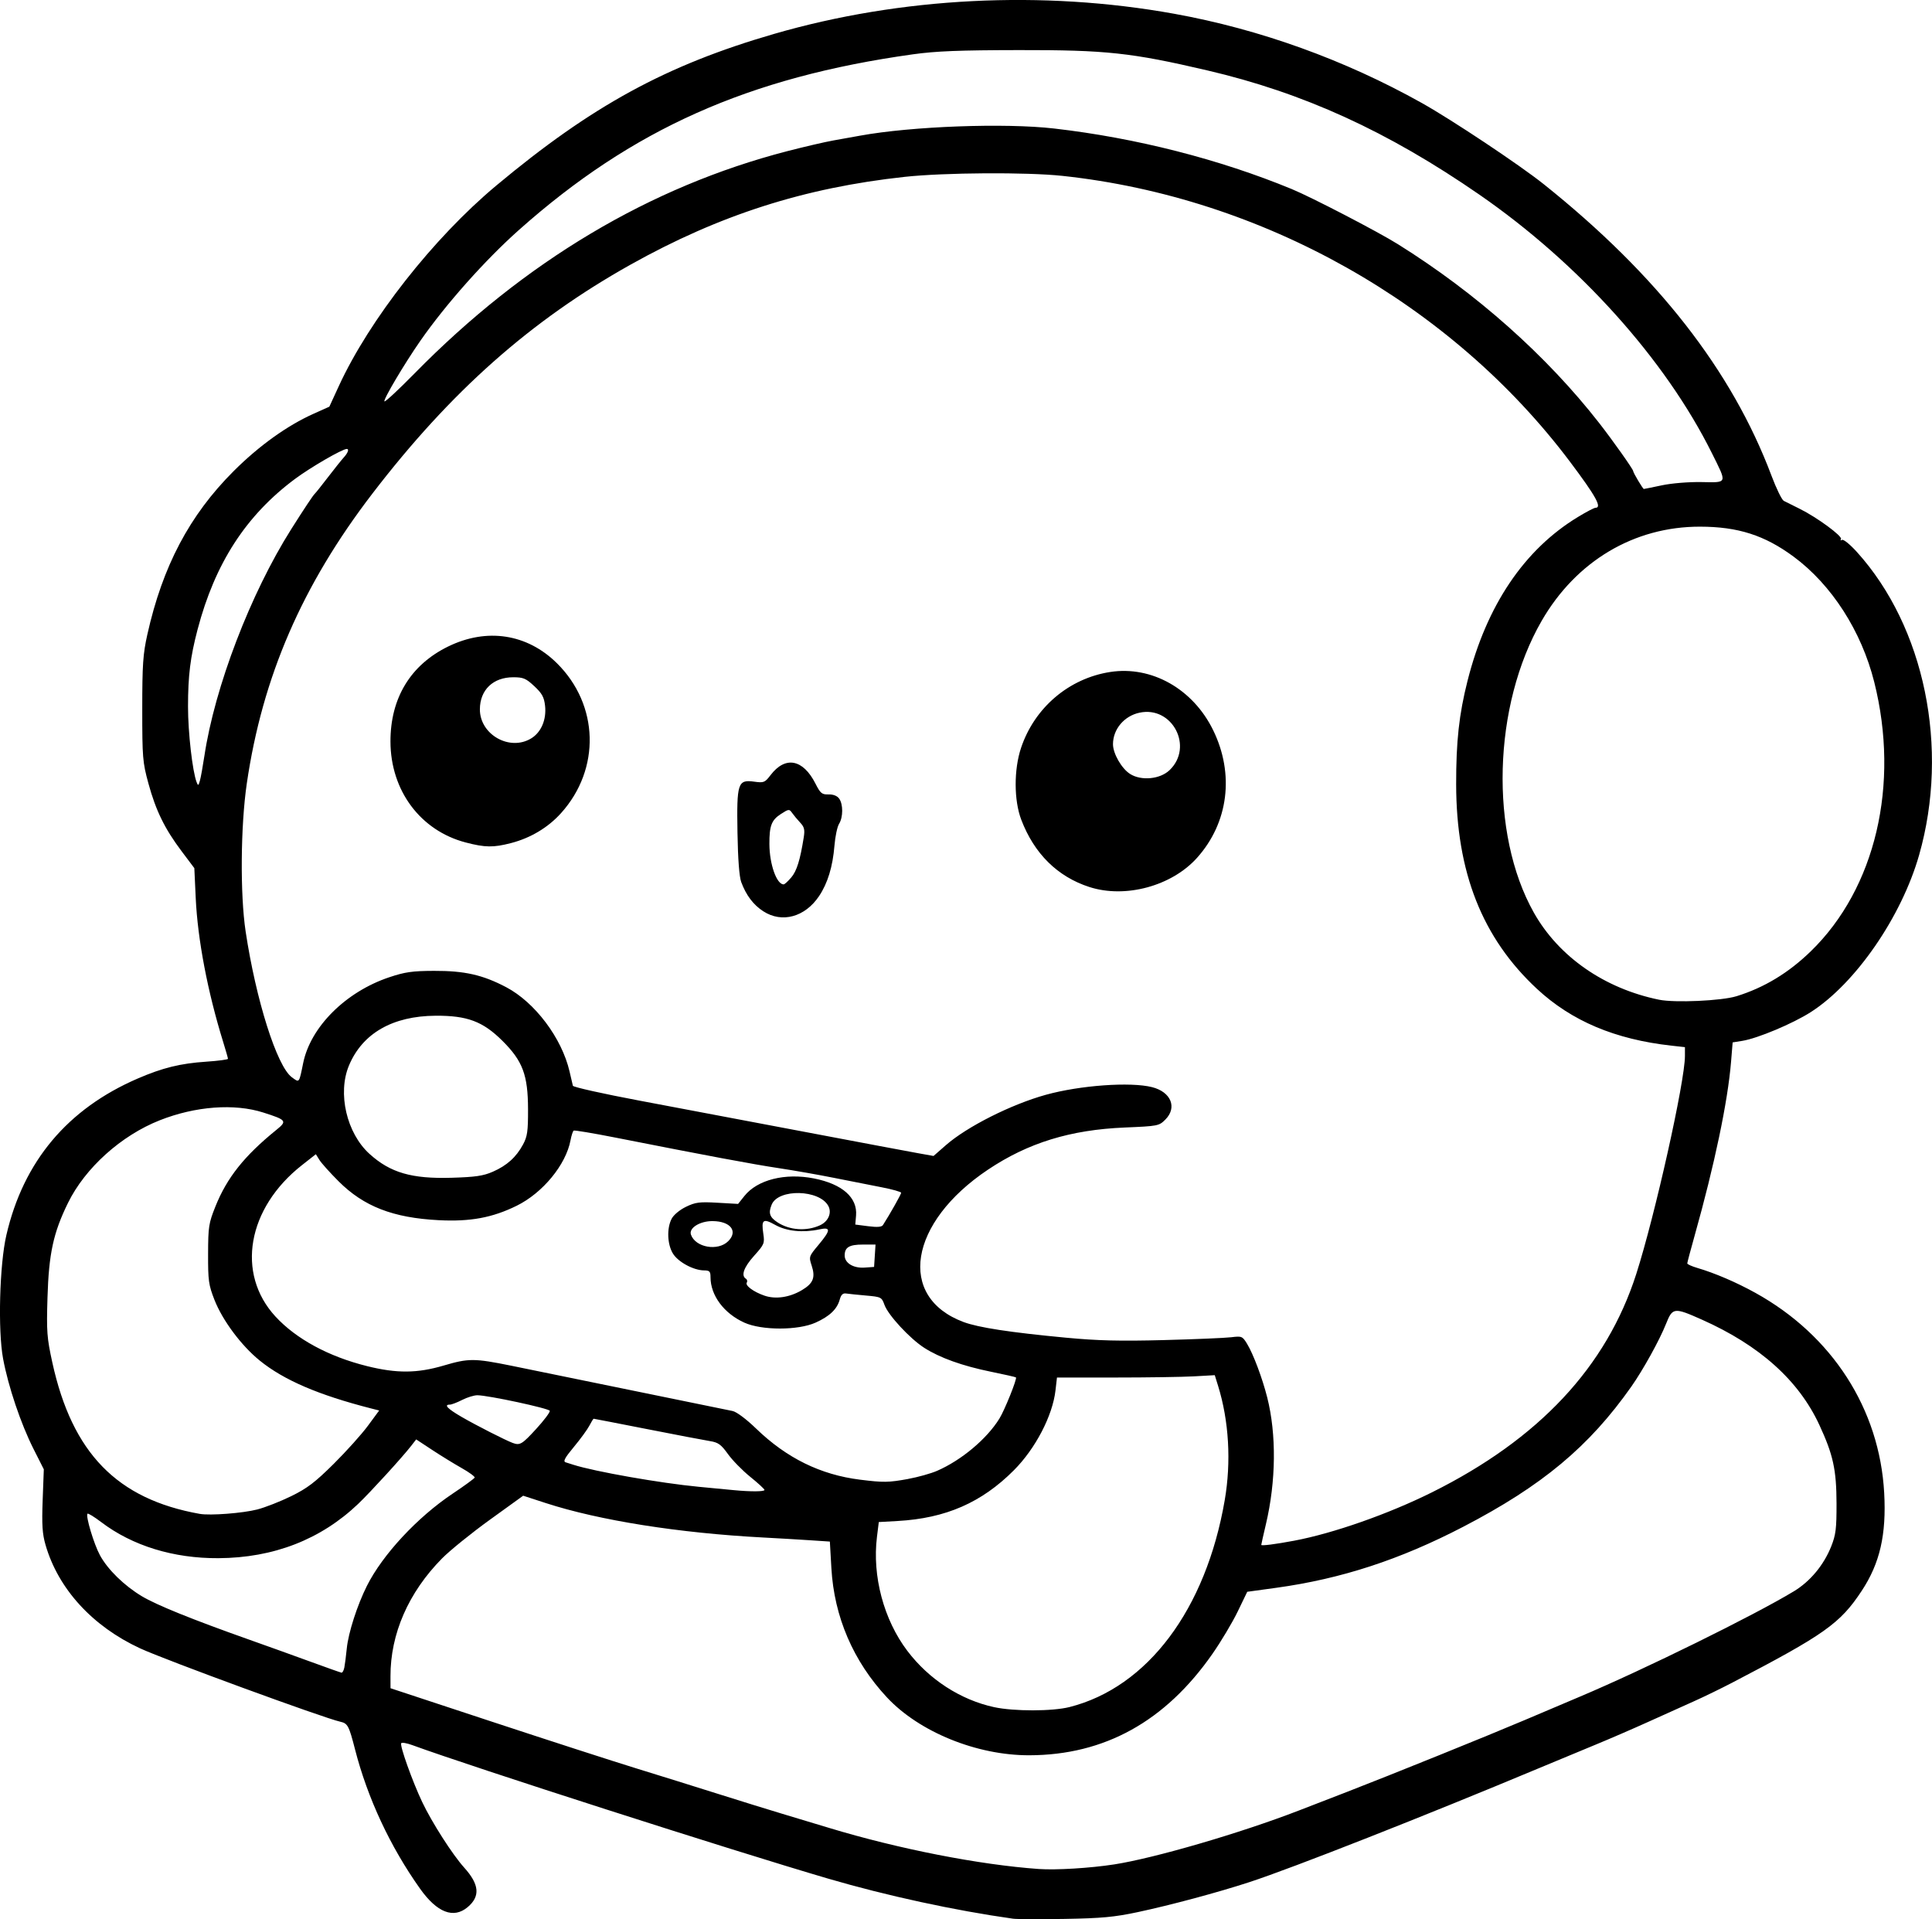 <?xml version="1.0" encoding="UTF-8" standalone="no"?>
<!-- Created with Inkscape (http://www.inkscape.org/) -->

<svg
   width="217.181mm"
   height="215.724mm"
   viewBox="0 0 217.181 215.724"
   version="1.1"
   id="svg1"
   xml:space="preserve"
   xmlns="http://www.w3.org/2000/svg"
   xmlns:svg="http://www.w3.org/2000/svg"><defs
     id="defs1" /><g
     id="layer1"
     transform="translate(-354.588,69.273)"><path
       style="fill:#000000"
       d="m 468.457,146.396 c -6.552,-0.921 -14.227,-2.585 -20.77,-4.502 -10.928,-3.202 -39.971,-12.526 -46.758,-15.011 -0.615,-0.225 -1.173,-0.32 -1.241,-0.21 -0.172,0.279 1.258,4.287 2.358,6.606 1.09,2.299 3.414,5.927 4.728,7.381 1.704,1.887 1.82,3.229 0.382,4.439 -1.585,1.334 -3.439,0.615 -5.349,-2.075 -3.356,-4.725 -5.903,-10.182 -7.308,-15.653 -0.685,-2.67 -0.824,-2.93 -1.656,-3.115 -1.896,-0.422 -19.666,-6.933 -22.506,-8.247 -5.358,-2.479 -9.203,-6.685 -10.631,-11.63 -0.36,-1.245 -0.425,-2.26 -0.322,-5.027 l 0.129,-3.467 -1.155,-2.287 c -1.428,-2.827 -2.836,-7.002 -3.423,-10.148 -0.595,-3.188 -0.399,-10.574 0.369,-13.891 1.919,-8.291 6.875,-14.195 14.775,-17.604 2.796,-1.206 4.78,-1.694 7.691,-1.89 1.346,-0.091 2.446,-0.236 2.445,-0.324 -0.001,-0.087 -0.242,-0.932 -0.535,-1.878 -1.751,-5.646 -2.873,-11.527 -3.09,-16.193 l -0.156,-3.361 -1.431,-1.902 c -1.9,-2.525 -2.897,-4.564 -3.733,-7.627 -0.648,-2.375 -0.691,-2.9 -0.69,-8.355 10e-4,-4.997 0.082,-6.184 0.573,-8.383 1.711,-7.665 4.738,-13.398 9.684,-18.343 2.847,-2.847 6.016,-5.124 8.984,-6.456 l 1.79,-0.803 1.059,-2.304 c 3.441,-7.483 10.638,-16.651 17.701,-22.547 10.75,-8.975 19.102,-13.534 31.228,-17.049 14.267,-4.135 30.169,-4.937 44.979,-2.266 9.604,1.732 19.182,5.182 27.83,10.025 3.407,1.908 10.999,6.963 13.71,9.128 12.764,10.196 21.162,20.944 25.61,32.776 0.541,1.44 1.162,2.71 1.379,2.823 0.217,0.112 1.023,0.514 1.79,0.893 1.935,0.955 4.838,3.086 4.64,3.405 -0.09,0.145 -0.036,0.186 0.119,0.09 0.156,-0.096 0.903,0.511 1.661,1.348 7.632,8.437 10.43,22.052 7.004,34.075 -1.978,6.941 -7.142,14.429 -12.172,17.652 -2.025,1.297 -5.984,2.96 -7.702,3.235 l -1.088,0.174 -0.177,2.166 c -0.368,4.492 -1.854,11.581 -4.11,19.608 -0.447,1.59 -0.813,2.97 -0.813,3.067 0,0.097 0.506,0.326 1.124,0.508 1.982,0.583 4.38,1.612 6.53,2.801 8.638,4.778 13.966,13.054 14.483,22.496 0.257,4.682 -0.482,7.9 -2.526,10.999 -2.423,3.675 -4.174,4.916 -14.585,10.338 -1.237,0.644 -3.142,1.571 -4.233,2.059 -1.091,0.489 -3.413,1.534 -5.159,2.324 -1.746,0.79 -4.425,1.949 -5.953,2.577 -1.528,0.628 -4.385,1.814 -6.35,2.637 -12.813,5.364 -27.711,11.227 -32.544,12.807 -3.553,1.161 -8.852,2.584 -12.568,3.375 -2.624,0.558 -4.047,0.69 -8.202,0.762 -2.765,0.048 -5.384,0.036 -5.821,-0.025 z m 11.366,-6.098 c 4.576,-0.711 14.211,-3.523 20.781,-6.064 1.237,-0.478 3.678,-1.423 5.424,-2.098 4.857,-1.879 15.982,-6.376 19.976,-8.075 1.965,-0.836 4.763,-2.022 6.218,-2.637 7.198,-3.039 19.555,-9.125 24.028,-11.834 1.827,-1.106 3.354,-2.943 4.188,-5.039 0.52,-1.306 0.605,-1.99 0.599,-4.829 -0.009,-3.786 -0.378,-5.475 -1.929,-8.822 -2.325,-5.018 -6.712,-8.949 -13.221,-11.847 -3.116,-1.387 -3.282,-1.367 -4.023,0.495 -0.725,1.821 -2.576,5.166 -3.897,7.043 -4.747,6.743 -10.017,11.138 -18.879,15.744 -7.137,3.709 -13.731,5.862 -21.036,6.868 l -3.258,0.448 -1.077,2.227 c -0.592,1.225 -1.867,3.36 -2.832,4.744 -5.299,7.6 -12.131,11.384 -20.593,11.405 -5.901,0.015 -12.374,-2.619 -16.003,-6.509 -3.786,-4.06 -5.932,-9.051 -6.244,-14.524 l -0.171,-2.988 -2.276,-0.151 c -1.252,-0.083 -3.586,-0.22 -5.187,-0.304 -9.497,-0.499 -18.478,-1.922 -24.486,-3.878 l -2.526,-0.822 -3.757,2.711 c -2.066,1.491 -4.48,3.443 -5.363,4.338 -3.778,3.827 -5.811,8.481 -5.797,13.268 l 0.004,1.323 11.437,3.773 c 6.291,2.075 13.58,4.433 16.2,5.24 2.619,0.807 6.787,2.106 9.26,2.888 2.474,0.782 5.689,1.778 7.144,2.214 1.455,0.436 3.836,1.154 5.292,1.595 7.783,2.358 16.878,4.138 23.548,4.61 1.922,0.136 5.78,-0.099 8.456,-0.514 z m -5.005,-17.691 c 8.768,-2.221 15.327,-10.963 17.444,-23.249 0.744,-4.317 0.476,-8.917 -0.749,-12.864 l -0.37,-1.191 -2.347,0.132 c -1.291,0.073 -5.282,0.132 -8.869,0.132 l -6.522,-4.91e-4 -0.168,1.456 c -0.329,2.847 -2.253,6.537 -4.674,8.965 -3.629,3.641 -7.663,5.402 -13.071,5.706 l -2.117,0.119 -0.206,1.667 c -0.544,4.404 0.76,9.303 3.408,12.803 2.429,3.211 5.969,5.51 9.753,6.334 2.217,0.483 6.564,0.478 8.487,-0.01 z m -81.524,-4.429 c 0.066,-0.327 0.191,-1.299 0.277,-2.16 0.176,-1.765 1.174,-4.863 2.264,-7.035 1.766,-3.516 5.677,-7.72 9.651,-10.373 1.31,-0.874 2.416,-1.682 2.459,-1.794 0.043,-0.112 -0.612,-0.593 -1.455,-1.069 -0.843,-0.475 -2.339,-1.395 -3.325,-2.044 l -1.792,-1.18 -0.588,0.756 c -0.991,1.275 -4.564,5.184 -5.921,6.479 -4.205,4.014 -9.515,6.08 -15.721,6.116 -5.051,0.029 -9.663,-1.389 -13.174,-4.052 -0.779,-0.591 -1.473,-1.018 -1.543,-0.948 -0.237,0.237 0.717,3.42 1.401,4.676 0.874,1.606 2.724,3.413 4.713,4.605 1.648,0.988 5.654,2.608 12.059,4.876 2.11,0.748 5.265,1.882 7.011,2.521 1.746,0.639 3.262,1.175 3.368,1.191 0.106,0.016 0.248,-0.238 0.314,-0.566 z m 106.781,-14.27 c 4.397,-0.827 10.589,-3 15.478,-5.433 12.032,-5.987 19.623,-14.1 22.972,-24.549 2.108,-6.579 5.471,-21.639 5.471,-24.501 v -0.993 l -1.521,-0.169 c -6.336,-0.704 -11.22,-2.767 -15.113,-6.383 -6.15,-5.713 -9.07,-13.102 -9.084,-22.987 -0.007,-4.84 0.326,-7.869 1.278,-11.635 2.143,-8.479 6.365,-14.747 12.402,-18.414 0.941,-0.572 1.832,-1.039 1.98,-1.039 0.769,0 0.053,-1.296 -2.849,-5.158 -13.358,-17.775 -34.603,-29.743 -57.074,-32.151 -4.02,-0.431 -13.261,-0.373 -17.729,0.111 -11.277,1.222 -20.842,4.286 -30.822,9.871 -11.227,6.284 -20.208,14.25 -29.02,25.74 -7.899,10.3 -12.36,20.599 -14.113,32.582 -0.698,4.774 -0.758,12.454 -0.13,16.631 1.16,7.708 3.513,15.142 5.184,16.377 0.872,0.644 0.813,0.717 1.286,-1.597 0.831,-4.062 4.784,-7.999 9.673,-9.635 1.769,-0.592 2.594,-0.71 5.027,-0.719 3.441,-0.013 5.476,0.447 8.116,1.834 3.234,1.7 6.258,5.722 7.128,9.483 0.168,0.728 0.336,1.447 0.373,1.598 0.037,0.151 3.384,0.899 7.438,1.662 4.054,0.763 12.372,2.335 18.484,3.495 6.112,1.159 11.902,2.249 12.867,2.421 l 1.754,0.313 1.393,-1.219 c 2.38,-2.082 7.34,-4.58 11.238,-5.659 3.845,-1.064 9.496,-1.471 11.928,-0.859 2.135,0.538 2.854,2.29 1.497,3.648 -0.712,0.712 -0.828,0.734 -4.564,0.891 -6.114,0.257 -10.864,1.72 -15.371,4.735 -8.898,5.952 -10.245,14.324 -2.754,17.127 1.669,0.624 5.241,1.171 11.513,1.762 3.578,0.337 6.073,0.399 10.98,0.27 3.493,-0.091 6.91,-0.235 7.595,-0.319 1.193,-0.146 1.267,-0.116 1.786,0.733 0.697,1.14 1.719,3.859 2.269,6.037 1.048,4.145 0.993,9.416 -0.149,14.25 -0.286,1.212 -0.521,2.255 -0.521,2.318 0,0.131 1.571,-0.069 3.704,-0.47 z M 440.396,33.163 c -1.123,-0.728 -1.935,-1.803 -2.486,-3.29 -0.219,-0.591 -0.371,-2.6 -0.42,-5.556 -0.093,-5.59 0.035,-5.98 1.881,-5.727 1.08,0.148 1.199,0.1 1.835,-0.734 1.664,-2.181 3.651,-1.806 5.05,0.953 0.556,1.096 0.725,1.236 1.466,1.215 0.53,-0.015 0.969,0.156 1.195,0.465 0.462,0.632 0.458,2.097 -0.008,2.844 -0.201,0.322 -0.433,1.419 -0.516,2.438 -0.192,2.367 -0.763,4.242 -1.734,5.687 -1.581,2.355 -4.172,3.059 -6.263,1.703 z m 3.143,-3.811 c 0.617,-0.733 0.988,-1.925 1.399,-4.494 0.138,-0.862 0.065,-1.171 -0.394,-1.66 -0.31,-0.33 -0.717,-0.819 -0.906,-1.087 -0.33,-0.467 -0.381,-0.461 -1.296,0.132 -1.029,0.668 -1.274,1.32 -1.264,3.363 0.012,2.263 0.812,4.531 1.599,4.531 0.11,0 0.498,-0.354 0.861,-0.786 z m 33.517,1.081 c -3.592,-1.162 -6.209,-3.746 -7.667,-7.571 -0.828,-2.172 -0.837,-5.631 -0.022,-8.07 1.512,-4.521 5.379,-7.812 10.022,-8.531 4.655,-0.72 9.296,1.898 11.564,6.523 2.424,4.944 1.734,10.43 -1.809,14.374 -2.845,3.167 -8.056,4.578 -12.088,3.274 z m 9.006,-13.137 c 2.732,-2.617 0.311,-7.248 -3.377,-6.46 -1.729,0.369 -2.983,1.859 -2.983,3.543 0,1.056 0.975,2.749 1.929,3.348 1.263,0.793 3.367,0.588 4.431,-0.432 z m -79.12,8.129 c -5.089,-1.33 -8.447,-5.829 -8.461,-11.337 -0.013,-4.883 2.252,-8.62 6.477,-10.688 4.353,-2.131 8.891,-1.434 12.241,1.881 4.726,4.676 4.922,11.886 0.459,16.843 -1.462,1.624 -3.423,2.797 -5.629,3.369 -1.981,0.513 -2.91,0.501 -5.086,-0.068 z m 7.358,-11.698 c 1.13,-0.689 1.735,-2.118 1.559,-3.68 -0.108,-0.961 -0.34,-1.38 -1.208,-2.191 -0.94,-0.877 -1.236,-1.002 -2.368,-1.002 -2.263,0 -3.742,1.42 -3.75,3.599 -0.01,2.842 3.348,4.748 5.767,3.273 z m -30.774,86.666 c 0.873,-0.225 2.582,-0.897 3.797,-1.491 1.799,-0.881 2.687,-1.556 4.781,-3.635 1.415,-1.405 3.143,-3.328 3.84,-4.274 l 1.268,-1.72 -0.89,-0.227 c -5.918,-1.51 -9.822,-3.187 -12.532,-5.382 -2.073,-1.679 -4.186,-4.511 -5.094,-6.827 -0.658,-1.677 -0.725,-2.165 -0.716,-5.159 0.009,-3.065 0.07,-3.456 0.826,-5.342 1.297,-3.236 3.251,-5.691 6.848,-8.603 1.238,-1.002 1.152,-1.116 -1.466,-1.952 -3.257,-1.04 -7.637,-0.713 -11.642,0.871 -4.344,1.717 -8.38,5.35 -10.312,9.281 -1.651,3.361 -2.159,5.699 -2.308,10.641 -0.116,3.836 -0.065,4.521 0.544,7.302 2.231,10.185 7.273,15.361 16.574,17.017 1.165,0.207 4.844,-0.075 6.482,-0.499 z m 56.999,-2.191 c -0.01,-0.109 -0.732,-0.774 -1.604,-1.477 -0.872,-0.703 -1.999,-1.855 -2.504,-2.558 -0.777,-1.082 -1.091,-1.307 -2.034,-1.457 -0.613,-0.098 -3.786,-0.703 -7.049,-1.345 -3.264,-0.642 -5.969,-1.166 -6.012,-1.166 -0.043,0 -0.26,0.351 -0.481,0.779 -0.222,0.428 -1.004,1.502 -1.739,2.385 -1.026,1.232 -1.241,1.636 -0.927,1.735 0.225,0.071 0.609,0.193 0.854,0.271 2.407,0.77 9.791,2.068 14.107,2.48 1.673,0.159 3.459,0.33 3.969,0.379 1.869,0.18 3.439,0.169 3.421,-0.025 z m 16.158,-1.239 c 1.091,-0.198 2.551,-0.607 3.243,-0.908 2.742,-1.192 5.607,-3.595 7.013,-5.882 0.596,-0.969 2.002,-4.473 1.855,-4.62 -0.045,-0.045 -1.307,-0.331 -2.804,-0.636 -3.204,-0.653 -5.761,-1.569 -7.506,-2.689 -1.613,-1.035 -4.049,-3.665 -4.468,-4.823 -0.316,-0.873 -0.376,-0.904 -2.07,-1.053 -0.96,-0.085 -1.971,-0.189 -2.248,-0.231 -0.361,-0.055 -0.563,0.138 -0.714,0.685 -0.297,1.078 -1.134,1.877 -2.711,2.588 -1.965,0.886 -6.047,0.889 -8.006,0.005 -2.3,-1.038 -3.808,-3.063 -3.808,-5.114 0,-0.645 -0.105,-0.755 -0.728,-0.76 -1.19,-0.009 -2.92,-0.948 -3.499,-1.897 -0.635,-1.041 -0.702,-2.83 -0.146,-3.904 0.225,-0.435 0.906,-1.003 1.612,-1.345 1.067,-0.517 1.516,-0.575 3.541,-0.459 l 2.319,0.132 0.711,-0.891 c 1.456,-1.825 4.569,-2.611 7.811,-1.974 3.19,0.628 4.914,2.148 4.739,4.179 l -0.087,1.006 1.454,0.187 c 1.024,0.132 1.515,0.092 1.659,-0.132 0.758,-1.18 2.044,-3.46 2.044,-3.624 0,-0.109 -0.982,-0.388 -2.183,-0.62 -1.201,-0.232 -3.612,-0.708 -5.358,-1.058 -1.746,-0.35 -4.544,-0.842 -6.218,-1.093 -2.867,-0.43 -7.986,-1.388 -18.386,-3.44 -2.473,-0.488 -4.572,-0.839 -4.666,-0.781 -0.094,0.058 -0.254,0.547 -0.355,1.086 -0.515,2.748 -3.123,5.92 -6.052,7.361 -2.737,1.347 -5.217,1.806 -8.773,1.622 -5.136,-0.265 -8.42,-1.542 -11.255,-4.377 -0.959,-0.959 -1.925,-2.035 -2.146,-2.391 l -0.402,-0.647 -1.565,1.23 c -6.149,4.832 -7.435,12.178 -2.978,17.013 2.326,2.523 5.969,4.498 10.277,5.571 3.359,0.836 5.652,0.82 8.636,-0.059 2.805,-0.827 3.433,-0.825 7.596,0.018 3.135,0.635 23.36,4.775 24.881,5.092 0.447,0.093 1.546,0.915 2.646,1.979 3.426,3.312 7.233,5.184 11.671,5.739 2.648,0.331 3.204,0.323 5.424,-0.081 z m -41.821,-5.619 c 0.89,-0.971 1.577,-1.887 1.527,-2.036 -0.092,-0.275 -6.902,-1.739 -8.136,-1.749 -0.369,-0.003 -1.139,0.233 -1.71,0.524 -0.571,0.291 -1.191,0.529 -1.379,0.529 -0.714,0 -0.283,0.453 1.313,1.38 1.604,0.932 4.949,2.636 5.755,2.931 0.805,0.295 1.044,0.151 2.629,-1.578 z m 29.831,-15.579 c 1.314,-0.77 1.582,-1.429 1.135,-2.786 -0.325,-0.985 -0.31,-1.032 0.764,-2.314 1.397,-1.668 1.418,-2.036 0.103,-1.751 -1.84,0.399 -3.681,0.214 -4.955,-0.498 -1.375,-0.768 -1.587,-0.612 -1.346,0.993 0.16,1.069 0.103,1.206 -1.031,2.467 -1.156,1.286 -1.498,2.234 -0.932,2.583 0.148,0.091 0.195,0.287 0.104,0.434 -0.207,0.335 0.762,1.05 1.996,1.473 1.237,0.424 2.797,0.199 4.163,-0.601 z m 8.234,-3.888 0.081,-1.257 h -1.417 c -1.538,0 -2.052,0.308 -2.052,1.229 0,0.853 0.987,1.45 2.249,1.36 l 1.058,-0.075 z m -16.475,-1.639 c 1.124,-1.124 0.252,-2.241 -1.76,-2.255 -1.431,-0.01 -2.693,0.78 -2.433,1.523 0.507,1.449 3.034,1.89 4.192,0.733 z m 10.304,-1.78 c 0.942,-0.429 1.363,-1.397 0.947,-2.174 -0.993,-1.856 -5.617,-1.969 -6.368,-0.155 -0.391,0.945 -0.238,1.411 0.657,1.997 1.354,0.887 3.255,1.02 4.765,0.332 z m -36.772,-6.023 c 1.587,-0.695 2.628,-1.632 3.398,-3.059 0.488,-0.904 0.57,-1.481 0.564,-3.969 -0.01,-3.85 -0.597,-5.417 -2.88,-7.688 -2.194,-2.182 -3.95,-2.842 -7.509,-2.821 -4.827,0.029 -8.219,1.974 -9.736,5.585 -1.313,3.124 -0.268,7.623 2.311,9.953 2.337,2.112 4.741,2.809 9.223,2.676 2.677,-0.08 3.56,-0.209 4.63,-0.678 z M 549.792,42.707 c 3.118,-0.966 5.847,-2.617 8.359,-5.058 7.27,-7.065 10.017,-18.739 7.123,-30.265 -1.437,-5.72 -4.787,-10.929 -9.062,-14.087 -3.255,-2.405 -6.251,-3.365 -10.52,-3.371 -7.403,-0.011 -13.922,3.864 -17.798,10.579 -5.501,9.531 -5.887,23.925 -0.881,32.808 2.793,4.956 7.929,8.528 14.072,9.786 1.775,0.364 7.031,0.127 8.707,-0.393 z M 377.561,15.718 c 1.162,-7.758 5.183,-18.261 9.765,-25.511 1.47,-2.326 2.48,-3.843 2.656,-3.99 0.087,-0.073 0.752,-0.906 1.477,-1.852 0.725,-0.946 1.528,-1.951 1.786,-2.233 0.455,-0.499 0.61,-0.942 0.329,-0.942 -0.503,0 -4.063,2.06 -5.823,3.37 -5.513,4.103 -8.996,9.485 -10.953,16.926 -0.817,3.106 -1.073,5.176 -1.074,8.676 -8.5e-4,2.88 0.499,7.267 0.967,8.487 0.163,0.425 0.207,0.405 0.368,-0.166 0.101,-0.356 0.326,-1.601 0.501,-2.765 z m 163.839,-30.439 c 1.105,-0.234 3.013,-0.39 4.449,-0.365 2.972,0.052 2.909,0.23 1.168,-3.269 -5.245,-10.54 -14.933,-21.306 -26.138,-29.046 -10.303,-7.117 -19.764,-11.436 -30.593,-13.963 -8.523,-1.99 -11.356,-2.295 -21.167,-2.279 -6.68,0.01 -9.337,0.116 -11.906,0.475 -18.485,2.58 -31.554,8.407 -44.3,19.752 -3.802,3.384 -8.21,8.339 -11.066,12.441 -1.804,2.59 -4.211,6.651 -4.042,6.82 0.082,0.082 1.606,-1.334 3.387,-3.147 12.344,-12.571 26.47,-20.992 41.911,-24.984 1.916,-0.495 4.238,-1.034 5.159,-1.198 0.921,-0.163 2.271,-0.405 2.998,-0.538 5.805,-1.06 16.263,-1.446 21.828,-0.806 9.189,1.056 18.578,3.45 26.723,6.812 2.228,0.92 9.649,4.773 11.906,6.182 8.811,5.5 16.724,12.531 22.645,20.119 1.523,1.952 3.814,5.189 3.814,5.388 0,0.184 1.09,2.015 1.199,2.015 0.049,0 0.96,-0.184 2.024,-0.409 z"
       id="path55" /></g></svg>
